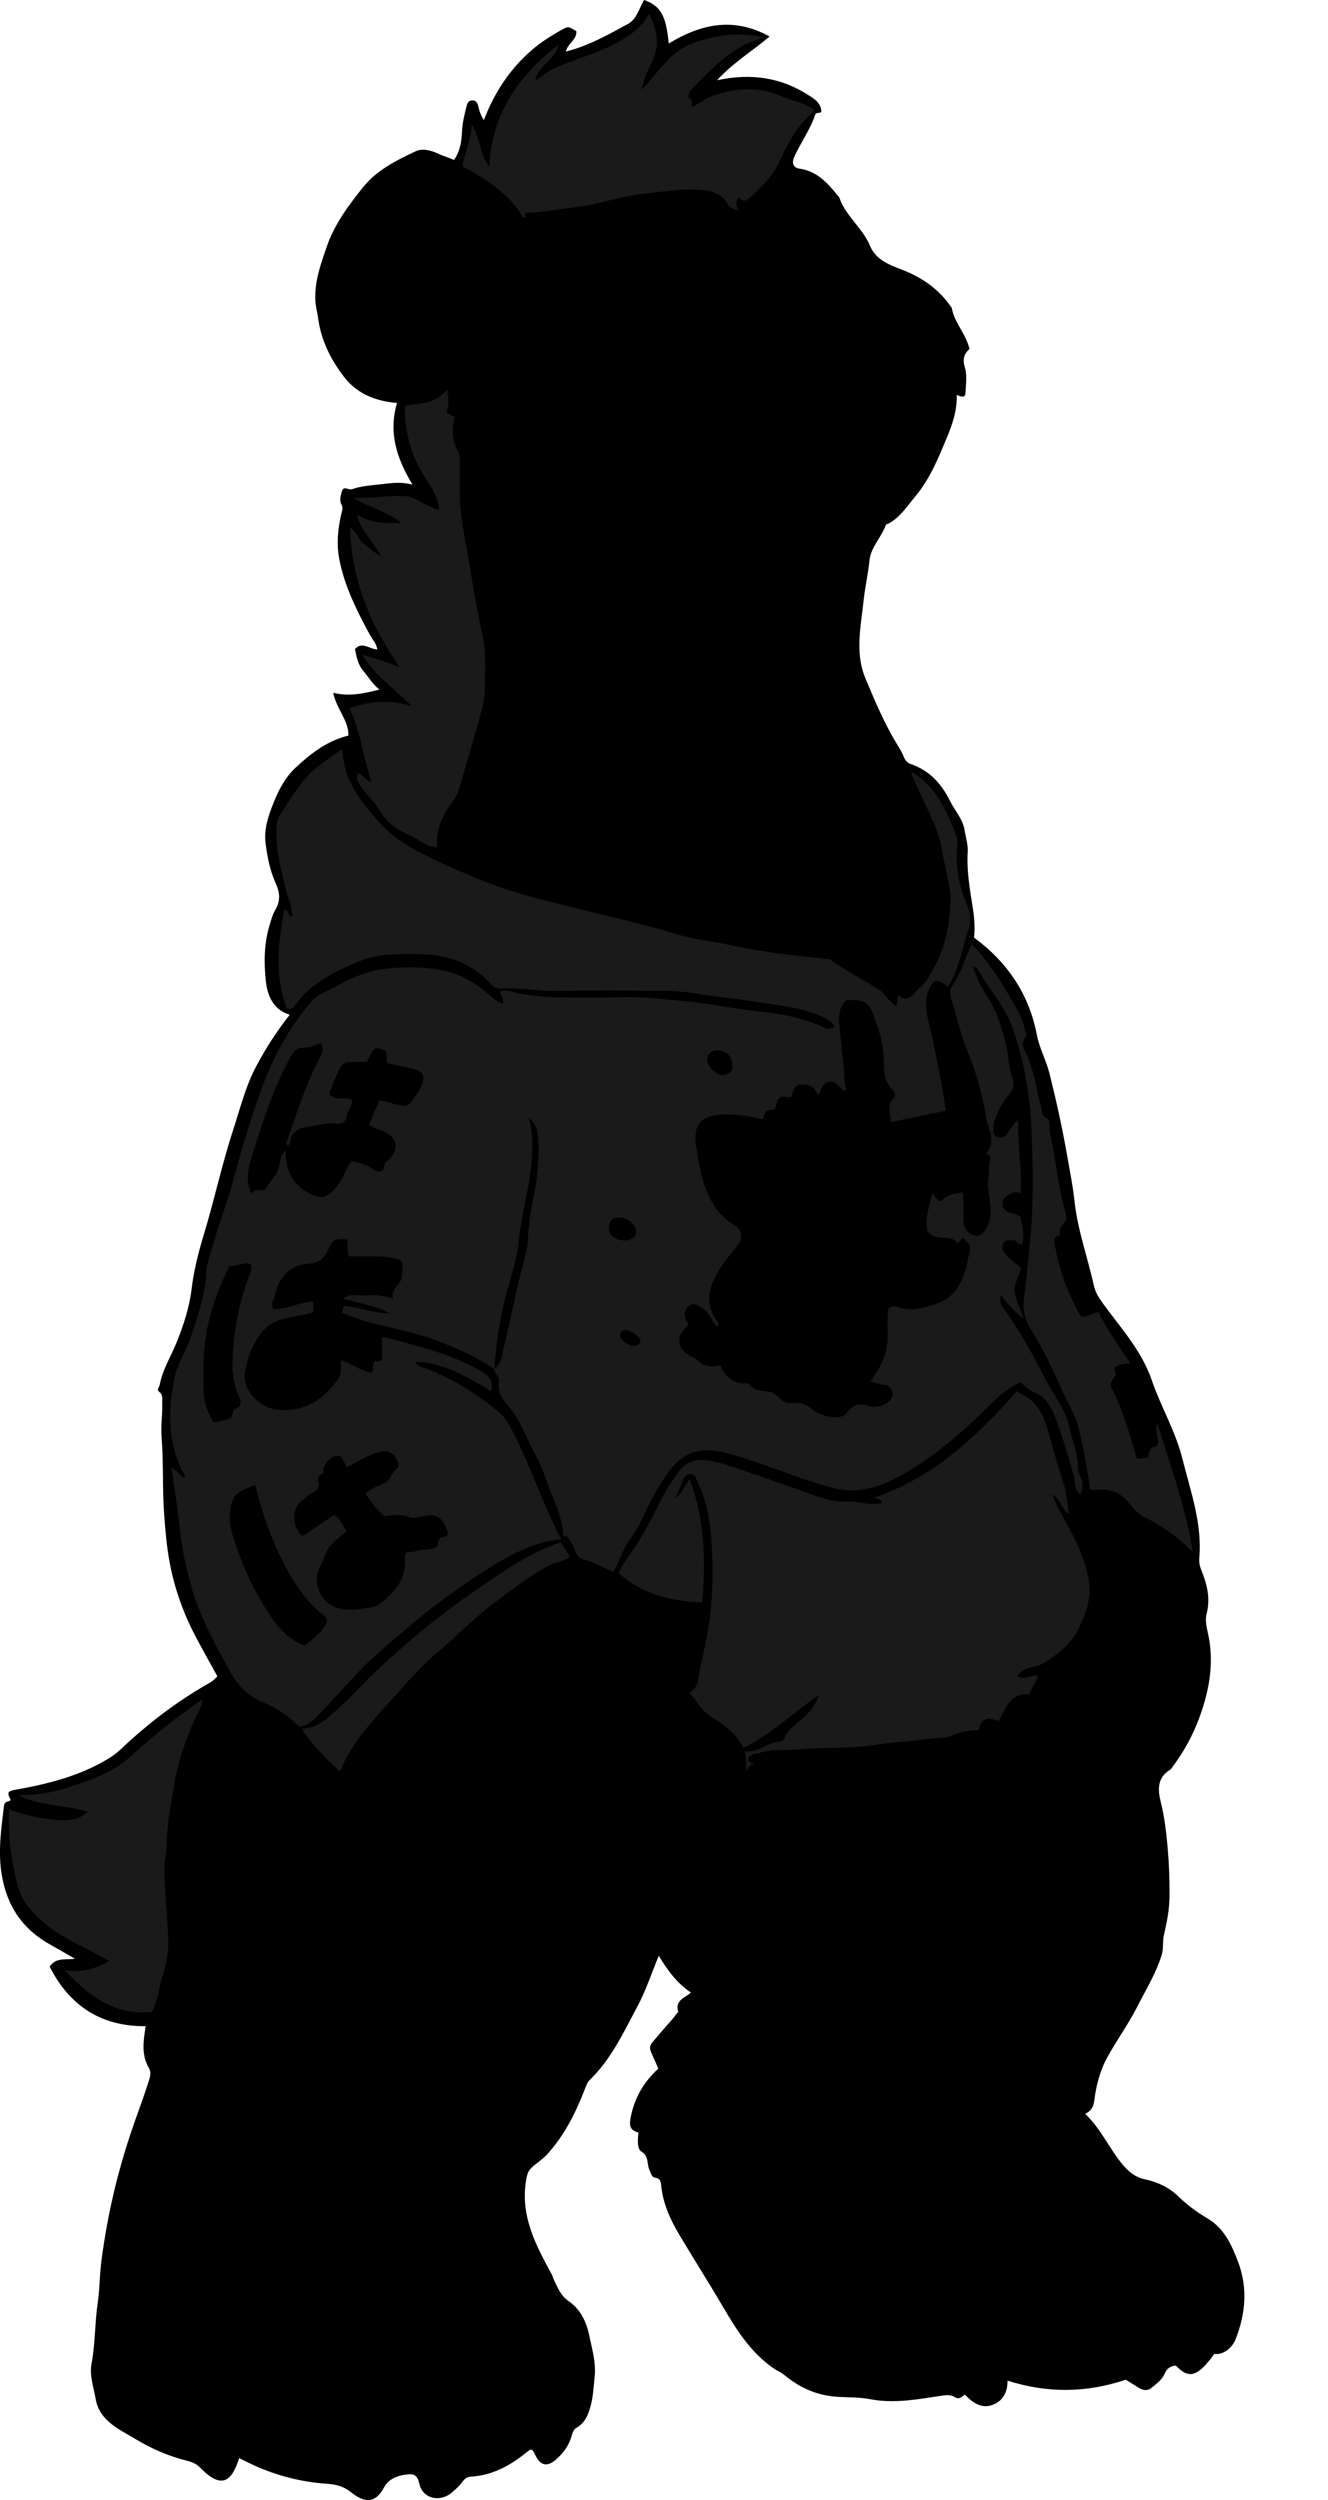 <?xml version="1.0" encoding="utf-8"?>
<!-- Generator: Adobe Illustrator 24.0.2, SVG Export Plug-In . SVG Version: 6.00 Build 0)  -->
<svg version="1.1" id="Layer_1" xmlns="http://www.w3.org/2000/svg" xmlns:xlink="http://www.w3.org/1999/xlink" x="0px" y="0px"
	 width="580.01" height="1091.83" viewBox="0 0 580.01 1091.83" style="enable-background:new 0 0 580.01 1091.83;" xml:space="preserve">
<style type="text/css">
	.st0{fill:#1A1A1A;}
</style>
<g>
	<path d="M104.47,1073.51c-3.06,9.48-7.22,14.34-16.99,4.22c-1.94-2.01-4.1-2.65-6.78-3.33c-7.75-1.98-15.1-5.3-21.96-9.46
		c-3.33-2.03-6.85-3.74-9.95-6.22c-3.76-3-6.24-6.35-7.07-11.3c-0.85-5.02-2.69-10.03-1.75-15.07c1.66-8.92,1.43-17.99,2.74-26.93
		c0.57-3.88,0.75-7.87,1-11.79c0.39-6.09,1.36-12.1,2.36-18.05c2.81-16.7,7.12-33.08,12.78-49.06c2.17-6.13,4.45-12.21,6.36-18.44
		c0.58-1.91,0.74-3.37-0.27-5.12c-3.29-5.68-2.29-11.73-1.32-18.08c-19.55,0.18-33.29-8.96-41.94-26.02c3-4.28,7.01-2.75,11.02-3.45
		c-3.86-2.2-7.18-4.16-10.56-6.02c-12.23-6.77-19.17-16.94-21.42-30.87c-1.64-10.16-0.17-19.95,1.03-29.9
		c0.28-2.29,2.18-1.51,2.92-2.56c-1.74-3.2-1.32-3.83,1.93-4.41c14.66-2.59,29.02-6.21,41.78-14.27c3.24-2.05,5.93-4.99,8.82-7.58
		c10.77-9.62,22.32-18.14,34.93-25.2c0.98-0.55,1.73-1.52,2.81-2.49c-3.14-5.73-6.32-11.37-9.35-17.09
		c-5.37-10.14-9.26-20.94-11.4-32.12c-1.31-6.86-1.94-13.96-2.47-21.03c-0.86-11.44-0.25-22.91-1.15-34.28
		c-0.4-4.99,0.44-9.75,0.27-14.61c-0.06-1.77,0.48-3.7-1.26-5.09c-1.36-1.08-0.01-2.04,0.18-3.07c1.21-6.69,4.9-12.41,7.39-18.59
		c3.07-7.61,5.57-15.33,6.55-23.43c0.98-8.14,3.02-16.08,5.37-23.81c4.58-15.1,7.87-30.56,12.77-45.56
		c3.03-9.27,5.34-18.79,9.94-27.52c4.21-7.97,9.04-15.51,14.75-22.74c-7.33-2.23-9.79-8.53-10.44-14.84
		c-0.83-7.96-0.81-16.12,1.59-24.08c0.7-2.34,1.39-4.92,2.51-6.81c2.45-4.14,2.03-7.69,0.2-11.73c-2.5-5.53-3.64-11.53-4.41-17.48
		c-0.79-6.13,1.25-11.98,3.49-17.63c2.25-5.67,5.18-11.21,9.56-15.28c6.65-6.19,13.9-11.88,23.13-14.07
		c0.2-6.58-5.16-11.44-6.63-18.69c7.05,1.74,13.4,0.32,20.17-1.41c-3.03-2.42-4.84-5.57-7.16-8.32c-2.23-2.65-2.84-6.11-3.51-9.38
		c3.11-3.45,6.26,0,9.76,0.21c-0.39-2.7-2.13-4.35-3.14-6.22c-5.75-10.63-11.22-21.41-13.49-33.35c-1.23-6.48-0.62-13.21,0.92-19.69
		c0.36-1.5,0.86-2.64,0.02-4.16c-1-1.82-0.24-3.93,0.21-5.69c0.67-2.58,3.01-0.38,4.45-0.9c3.91-1.41,7.95-1.63,12.02-2.1
		c6.22-0.72,9.3-1.12,14.37,0.05c-6.87-11.26-10.57-22.71-6.76-35.62c-9.14-0.74-17.33-3.88-23.09-11.33
		c-5.85-7.57-10.08-16.07-11.36-25.66c-0.34-2.59-1.08-5.11-1.21-7.77c-0.41-8.26,2.31-15.7,4.92-23.34
		c3.41-9.96,9.56-18.17,15.92-26.12c5.91-7.39,14.48-11.72,22.94-15.68c3.11-1.46,6.91-0.38,10.07,1.13c2.08,1,4.28,1.53,6.71,2.68
		c2.5-3.6,3.29-7.71,3.45-11.88c0.15-3.98,1.06-7.74,2.01-11.55c0.36-1.45,0.86-2.55,2.45-2.62c1.58-0.07,2.27,0.91,2.64,2.4
		c0.5,2.04,1.06,4.09,2.49,6.21c4.59-12.04,11.36-22.3,20.92-30.58c4.09-3.54,8.67-6.41,13.4-9.02c2.58-1.42,2.66-1.29,6.08,0.79
		c0.24,3.78-3.89,5.39-4.58,8.88c9.86-2.48,18.5-7.37,27.14-12.08c3.83-2.09,4.85-6.84,7.03-10.45c7.24,2.61,9.58,6.8,10.76,19
		c13.85-8.39,28.14-11.82,44.02-3.06c-7.26,6.25-15.64,11.19-22.91,19.1c14.93-3.18,27.86-1.17,39.8,6.45
		c2.79,1.78,5.62,3.49,5.74,7.33c-0.71,0.92-2.26-0.01-2.7,1.32c-2.22,6.68-6.5,12.33-9.27,18.74c-1.09,2.52-0.04,4.44,2.29,4.76
		c7.59,1.05,12.23,6.08,16.64,11.55c0.31,0.39,0.76,0.72,0.91,1.16c2.74,8.09,10.15,13.17,13.38,21.01
		c2.46,5.96,8.15,8.22,13.72,10.34c8.6,3.27,15.93,8.23,21.31,15.82c0.28,0.4,0.66,0.81,0.74,1.26c1.2,6.42,6.22,11.14,7.68,17.67
		c-2.46,2.09-3.09,4.5-2,8.13c1.01,3.37,0.44,7.27,0.25,10.92c-0.1,1.99-1.13,2.17-3.84,0.98c0.25,6.76-1.91,12.95-4.43,18.98
		c-3.7,8.86-7.33,17.78-13.6,25.29c-3.57,4.27-6.57,9.06-11.62,11.87c-0.42,0.24-1.17,0.31-1.28,0.63
		c-1.92,5.45-6.58,9.58-7.19,15.72c-0.56,5.68-1.89,11.28-2.49,16.96c-1.21,11.42-3.91,23.09,0.69,34.17
		c4.18,10.07,8.45,20.19,14.22,29.54c0.94,1.53,1.88,3.1,2.53,4.77c0.59,1.52,1.54,2.74,2.91,3.21c8.25,2.78,13.52,8.49,17.33,16.17
		c2.15,4.33,5.68,7.97,6.43,13.01c0.46,3.07,1.51,6.18,1.32,9.21c-0.53,8.5,1.02,16.79,2.29,25.06c0.66,4.28,0.9,8.41,0.46,12.4
		c14.64,10.81,24.04,24.7,27.48,42.65c1.09,5.71,4.04,10.95,5.47,16.67c2.88,11.54,5.47,23.12,7.53,34.85
		c1.21,6.9,2.64,13.88,3.38,20.73c1.37,12.81,5.75,24.74,8.49,37.13c0.65,2.94,2.17,5.31,3.94,7.75
		c7.77,10.68,16.93,20.68,21.27,33.34c4.01,11.73,10.46,22.5,13.46,34.53c3.56,14.24,8.69,28.26,7.37,43.36
		c-0.16,1.79,0.17,3.49,0.9,5.27c2.48,6.11,4.04,12.3,2.28,19.1c-0.89,3.42,0.44,7.24,1.05,10.71c1.64,9.34,0.68,18.31-1.83,27.27
		c-2.83,10.1-7.23,19.44-13.44,27.91c-0.58,0.79-1.09,1.77-1.88,2.26c-5.48,3.47-5.25,8.66-3.94,13.88
		c1.68,6.71,2.46,13.47,3.06,20.36c0.61,7.01,0.84,13.97,0.79,20.97c-0.04,5.78-1.19,11.44-2.46,16.99
		c-0.64,2.81-0.08,5.58-0.89,8.33c-2.4,8.06-6.83,15.14-10.58,22.55c-3.92,7.73-9.01,14.76-13.19,22.31
		c-3.22,5.81-4.94,12.42-5.75,19.04c-0.35,2.88-1.47,4.49-3.96,5.77c6.59,6.18,10.2,14.46,15.73,21.37
		c2.86,3.58,5.78,6.24,10.56,7.25c5.24,1.1,10.3,3.49,14.21,7.26c3.95,3.81,8.2,7,12.92,9.77c7.19,4.22,10.49,11.44,13.3,18.81
		c4.34,11.37,3.36,22.69-0.97,33.83c-1.67,4.31-5.84,7.07-9.34,6.53c-7.29,10-11.09,11.16-16.79,5.11
		c-2.41,0.16-3.91,1.17-4.95,3.61c-1.1,2.59-3.6,4.33-5.75,6.13c-1.62,1.36-3.65,1.14-5.51-0.05c-2.06-1.32-4.17-2.57-5.71-3.52
		c-17.35,5.81-34.31,5.91-51.63,0.4c0.07,5-1.94,8.89-6.58,10.59c-4.84,1.77-8.53-0.91-12.05-4.49c-1.28,0.76-2.32,2.42-4.46,1.05
		c-1.99-1.27-4.45-0.76-6.97-0.38c-9.87,1.49-19.74,3.27-29.88,1.33c-4.46-0.85-9.19-0.78-13.78-1.01
		c-9.06-0.46-16.71-3.76-23.54-9.39c-1.53-1.26-3.32-1.99-4.93-3.1c-9.98-6.91-16.2-16.77-22.15-26.97
		c-6.17-10.56-12.78-20.86-19.02-31.38c-3.93-6.62-7.13-13.58-7.88-21.4c-0.17-1.76-0.35-3.25-2.83-3.52
		c-1.26-0.14-1.72-2.06-2.36-3.45c-1.18-2.57-0.05-5.85-3.51-7.95c-1.88-1.14-1.58-5.13-1.25-8.27c-3.44-1-4.18-2.6-3.38-6.68
		c1.69-8.67,5.78-15.51,12.04-21.22c-0.26-0.64-0.43-1.07-0.61-1.5c-4.18-9.86-4.58-6.64,2.71-15.5c1.88-2.28,4.05-4.32,5.7-6.8
		c0.27-0.41,1-0.87,0.92-1.11c-1.58-4.85,2.71-5.91,5.55-8.33c-6.02-4.06-10.19-9.63-14.05-16.11c-3.23,7.81-5.65,15.27-9.29,22.07
		c-6,11.21-11.34,22.94-20.69,32.01c-1.27,1.23-1.71,2.67-2.31,4.21c-4.01,10.35-8.94,20.23-16.5,28.5
		c-1.96,2.14-4.56,3.74-6.74,5.77c-1.87,1.75-2.13,3.72-2.5,6.11c-2.36,15.29,4.42,27.93,11.32,40.57c0.41,0.75,0.53,1.55,0.87,2.25
		c1.7,3.45,2.97,6.97,6.55,9.43c5.04,3.45,7.69,8.96,8.9,14.83c1.21,5.92,3.03,11.86,2.4,17.98c-0.47,4.53-0.65,9.13-1.95,13.56
		c-1.05,3.59-2.46,6.88-5.98,8.86c-1.3,0.73-1.74,2.15-2.18,3.7c-1.12,4.01-3.56,7.3-6.68,10.1c-3.83,3.43-6.92,2.86-9.12-1.79
		c-1.52-3.21-1.65-3.02-4.47-0.77c-6.86,5.47-14.45,9.52-23.42,10.1c-1.85,0.12-2.84,0.73-3.89,2.19c-1.25,1.74-2.9,3.22-4.53,4.64
		c-5.31,4.64-13.01,2.89-14.42-3.89c-0.9-4.32-3.18-4.15-5.94-3.8c-3.79,0.47-7.56,2.08-9.32,5.42c-4.33,8.16-9.48,6.31-14.8,2.07
		c-3.05-2.43-6.47-3.24-9.97-3.48c-12.06-0.8-23.46-3.85-34.31-9.1C107.45,1075,106.14,1074.34,104.47,1073.51z"/>
</g>
<g>
	<path class="st0" d="M216.06,597.98c-7.79-5.22-16.3-9.14-24.99-12.39c-7.88-2.94-16.18-4.87-24.41-6.74
		c-5.91-1.34-11.61-3.13-17.29-5.63c0.22-0.82,0.48-1.83,0.77-2.91c6.46,0.62,12.58,3.02,20.22,3.34
		c-6.96-3.71-13.66-4.44-20.54-6.52c3.54-2.56,7.19-1.06,10.53-1.38c3.61-0.35,7.21,0.01,11.35,1.51c-1.19-4.61,3.33-5.96,3.76-9.51
		c0.2-1.64,0.28-3.28,0.36-4.92c0.09-2.03-0.97-2.73-2.95-3.19c-4.91-1.15-9.86-0.87-14.8-0.93c-1.82-0.02-3.64,0-5.47,0
		c-1.55-2.43-0.16-5.07-1.05-7.37c-4.86-0.72-6.2,0-8.08,4.17c-1.53,3.39-3.65,5.99-7.83,6.24c-9.35,0.54-14.07,6.15-15.83,14.84
		c-0.23,1.12-1.25,2-0.94,3.27c0.11,0.46,0.18,0.93,0.34,1.76c6.04,0.3,11.35-2.82,17.3-3.28c0.74,1.31,0.21,2.95,0.25,4.81
		c-4.77,1.38-9.79,1.81-14.57,3.34c-2.65,0.85-4.79,2.02-6.62,3.99c-4.83,5.21-7.29,11.75-8.53,18.4
		c-1.57,8.41,6.58,16.42,15.26,16.91c11.27,0.63,19.05-4.67,25.23-13.34c1.77-2.48,1.25-5.39,1.37-8.37
		c4.72,1.46,8.51,4.58,13.31,5.46c1.2-1.18,0.2-2.85,1.38-5.03c0.27-0.43,2.07,0.8,3.26-0.81c0-2.92,0-6.21,0-9.91
		c15.01,3.78,29.65,7.28,42.92,14.88c3.32,1.9,6.05,4.02,4.71,8.79c-10.33-5.84-20.32-12.48-32.99-12.74
		c0.76,1.89,2.53,2.19,3.79,2.65c11.81,4.3,22.28,11.03,31.97,18.74c3.76,2.99,6.24,7.98,8.42,12.48
		c6.89,14.18,11.88,29.21,19.42,43.63c-14.09,1.5-25.55,8.69-36.6,15.88c-10.78,7.02-21.21,14.76-31.02,23.26
		c-6.84,5.92-14.06,11.59-20.19,18.09c-6.21,6.59-12.33,13.33-18.59,19.92c-2.32,2.44-4.84,4.38-7.98,4.75
		c-4.5-4.47-9.6-8.09-15.31-10.4c-6.49-2.62-11.18-7.16-14.37-12.86c-6.76-12.08-13.58-24.2-17.38-37.69
		c-2.21-7.86-4.02-15.77-4.89-23.93c-1-9.37-2.53-18.68-3.85-28.19c2.56,0.8,3.37,3.42,5.67,4.3c0.34-1.7-0.87-2.77-1.47-4.03
		c-6-12.67-5.5-26.04-2.98-39.16c1.22-6.38,5.26-12.21,7.31-18.59c2.89-8.99,6.19-17.81,6.58-27.49c0.18-4.45,2.02-8.85,3.26-13.24
		c2.6-9.23,6.18-18.14,8.61-27.44c3.41-13.06,7.37-25.97,11.91-38.7c5.2-14.57,12.38-28.07,22.58-39.72
		c2.24-2.56,6.02-3.79,9.15-5.54c6.87-3.83,14.17-7.24,21.83-8.23c8.59-1.12,17.38-1.12,26.16,0.64c9.13,1.83,16.07,6.86,22.7,12.75
		c0.99,0.88,2.05,1.39,3.33,1.62c0.93-2.1-1.21-3.37-1.2-5.26c2.93-1.07,5.85,0.45,8.53,0.96c10.68,2.02,21.4,1.73,32.13,1.76
		c8.33,0.02,16.72-0.59,24.98,0.16c10.1,0.91,20.23,1.7,30.27,3.42c5.46,0.94,10.99,1.76,16.52,2.37c9.93,1.1,19.7,2.69,28.83,7
		c2.26,1.06,2.29,1,4.99-0.25c-1.57-2.46-3.78-3.69-6.45-4.79c-9.04-3.73-18.58-4.59-28.1-6.1c-8.39-1.33-16.86-2.14-25.25-3.48
		c-4.95-0.79-10.14-1.31-15.26-1.31c-15.16-0.01-30.33-0.25-45.49,0.09c-8.65,0.2-17.17-1.63-25.8-1.07c-2,0.13-3.05-1.07-4.15-2.28
		c-8.56-9.37-19.51-12.74-31.81-12.75c-8.39-0.01-16.73-0.38-24.83,2.92c-11.19,4.56-21.85,9.69-29.06,19.96
		c-0.64,0.91-1.51,1.26-3.08,0.92c-5.44-14.13-3.83-28.65-1.22-43.22c2.06-0.16,1.4,2.53,2.96,2.84c0.47,0.27,0.69,0.15,0.67-0.35
		c-0.17-3.79-1.89-7.19-2.77-10.79c-2.23-9.07-4.65-18.1-4.17-27.6c0.1-2.06,0.43-3.94,1.56-5.6c3.66-5.41,6.95-11.15,11.22-16.03
		c4.27-4.89,9.96-8.35,15.88-12.54c0.43,4.6,1.1,8.47,2.6,12.27c2.77,7.03,7.57,12.55,12.27,18.18c8.28,9.94,19.6,15.22,31.08,20.41
		c8.18,3.69,16.5,7.22,24.9,10.05c9.17,3.09,18.72,5.47,28.21,7.79c15.94,3.9,31.97,7.5,47.72,12.28c7.24,2.2,15.04,2.88,22.52,4.53
		c7.01,1.55,14.13,2.66,21.19,3.69c6.62,0.96,13.37,1.43,20.05,2.3c0.96,0.13,1.95-0.11,2.86,0.55c6.71,4.96,14.29,8.51,21.23,13.11
		c2.76,1.83,4.07,5.1,7.26,6.93c1.07-1.28-0.05-3.14,1.2-4.7c2.1,2.25,4.2,1.91,6.22-0.28c1.91-2.08,4.26-3.85,5.84-6.14
		c6.73-9.79,9.77-20.61,10.49-32.58c0.51-8.44-2.33-15.89-3.59-23.81c-1.79-11.25-8-20.6-12.04-30.87
		c-0.46-1.17-1.37-2.17-1.48-3.84c11.08,6.2,15.25,17.06,19.64,27.62c0.89,2.14,0.29,4.95,0.2,7.44
		c-0.27,7.83,1.28,15.23,4.32,22.47c1.49,3.55,2.26,7.24,0.86,11.41c-2.77,8.27-4.06,17.06-8.95,24.89
		c-1.89-1.12-3.33-2.97-6.03-2.31c-6.46,7.68-2.51,16.37-0.77,24.98c2.1,10.38,4.45,20.72,5.81,31.53
		c-8.03,1.66-15.76,3.27-23.95,4.96c0.01-3.99-2.17-7.47,1.29-10.6c1.17-1.06,0.32-2.69-0.6-3.57c-4.12-3.94-3.71-9.21-3.85-14.07
		c-0.18-6.37-2.17-12.23-4.24-18c-2.09-5.83-3.99-7.74-12.23-6.92c-4.49,4.49-2.79,10.28-2.42,15.44
		c0.46,6.36,1.59,12.71,1.71,19.12c0.03,1.65,0.78,3.11,0.85,4.75c-3.07,0.1-3.35-3.9-6.93-3.73c-4.32,0.2-3.46,3.77-5.42,5.81
		c-1.36-3.36-3.7-4.94-7.4-4.62c-3.7,0.32-3.22,3.62-4.54,5.64c-4.43-0.9-5.25-0.53-6.44,3.39c-0.3,0.98-0.23,2.11-1.59,1.97
		c-2.93-0.29-3.46,1.89-3.9,4.14c-5.76-1.24-11.2-2.25-16.83-2.14c-9.93,0.2-13.95,3.97-12.56,13.67c1.19,8.33,2.63,16.73,6.8,24.34
		c2.37,4.32,5.57,7.7,9.71,10.24c3.76,2.3,4.17,5.82,1.4,9.28c-3.26,4.07-6.64,8.06-9.15,12.71c-3.54,6.55-4.41,12.92-0.06,19.47
		c0.43,0.65,1.42,1.51,0.67,3.21c-2.26-2.21-3-5.29-5.26-7.23c-3.06-2.64-5.57-3.65-7.32-2.01c-2.43,2.29-2.16,4.89-0.38,7.5
		c0.17,0.25,0.21,0.6,0.31,0.9c-5.95,4.71-5.24,10.84,1.69,13.91c0.77,0.34,1.52,0.57,2.09,1.21c2.74,3.07,6.18,3.29,10,2.43
		c2.31,4.78,5.64,8.22,11.5,7.83c1.02-0.07,1.41,0.66,1.93,1.2c2.45,2.56,5.8,1.79,8.7,2.61c2.74,0.77,4.31,4.28,7.58,4.7
		c1.15,0.15,2.33,0.09,3.5,0.05c2.45-0.08,4.22,0.57,6.39,2.29c3.47,2.74,7.91,4.5,12.79,3.76c1.28-0.19,2.14-0.65,2.86-1.65
		c2.67-3.73,5.69-4.64,9.87-3.05c3.19,1.22,8.33-0.63,9.85-3.54c1.16-2.22-0.27-5.43-2.94-5.65c-2.19-0.18-4.12-1.01-6.39-1.46
		c3.26-4.71,6.21-9.32,7.14-15.25c0.89-5.63-0.17-11.24,0.8-16.81c1.35-1.11,3.1-0.97,4.29-0.51c6.09,2.38,11.85,0.02,17.25-1.71
		c6.79-2.18,10.23-8.2,12.16-14.9c0.58-2.03,0.87-4.15,1.38-6.2c0.94-3.75,0.97-3.74-2.16-7.2c-0.76-0.07-1.23,0.43-1.66,0.93
		c-0.41,0.47-0.75,1-0.99,1.31c-3.32-4.74-10.06-0.17-13.43-5.79c-0.99-4.91,0.78-10.39,2.27-15.93c1.16,1.03,1.82,2.68,3.84,3.42
		c2.26-2.91,5.75-3.48,9.35-4.05c0.84,2.99,0.29,5.83,0.43,8.63c0.07,1.33-0.06,2.67,0.03,4c0.26,3.68,2.48,6.14,5.64,6.36
		c2.18,0.15,4.41-2.46,5.36-5.54c1.51-4.91,0.56-9.81-0.2-14.56c-0.59-3.67,0.62-7.05,0.32-10.6c-0.14-1.68,2.11-3.66-0.92-4.83
		c-0.1-0.04-0.12-0.71,0.05-0.91c4.1-5,0.49-9.93-0.32-14.76c-1.64-9.8-4.15-19.45-7.96-28.64c-3.2-7.71-4.92-15.82-7.39-23.73
		c-0.68-2.17-0.67-3.93,0.47-5.57c3.93-5.63,5.73-12.21,8.49-18.36c8.02,8.48,14.03,18.39,19.71,28.47c1.72,3.05,3.07,6.46,3.76,10
		c0.12,0.6,0.67,1.49,0.46,1.72c-3.37,3.64-0.43,6.83,0.82,9.96c2.73,6.86,3.6,14.18,5.61,21.21c0.54,1.88-0.01,3.71,2.61,4.98
		c1.48,0.72,0.75,4.19,1.25,6.42c1.77,7.96,2.78,16.08,4.25,24.1c0.67,3.67,1.75,7.27,2.61,10.9c0.19,0.79,0.49,1.7,0.26,2.4
		c-0.79,2.41-3.89,3.94-2.66,7.13c-4.11,0.74-2.37,4.1-2.04,5.93c0.89,4.94,2.34,9.82,3.99,14.57c1.33,3.84,3.2,7.5,4.99,11.17
		c2.22,4.57,2.56,4.63,7.33,2.62c0.6-0.25,1.23-0.43,2.4-0.84c3.75,7.65,8.74,14.82,13.95,22.52c-1.39,0.1-2.46,0.06-3.46,0.28
		c-0.94,0.2-1.86,0.61-2.72,1.07c-0.64,0.34-0.96,1.23-0.63,1.72c1.99,3.01-3.37,4.21-1.31,8.02c5.1,9.45,7.77,19.95,10.96,30.38
		c1.54,0.73,3.01-0.73,4.83-0.22c0.39-2.51,0.77-5.09,3.85-5.03c1.99-3.29-1.58-6.22,0.28-9.94c5.76,18.61,12.41,36.39,15.5,56.16
		c-6.61-6.75-13.5-11.61-21.25-15.32c-2.86-1.37-4.83-4.08-6.86-6.46c-3.5-4.1-7.68-6.02-13.04-5.47c-1.13,0.12-2.28,0.02-3.7,0.02
		c-1.36-9.44-2.89-18.56-5.23-27.53c-1.47-5.62-4.58-10.45-6.9-15.62c-4.26-9.5-8.62-18.97-14.29-27.83
		c-2.12-3.31-3.07-8.25-2.57-12.19c1.15-9.12,2.09-18.21,2.91-27.37c1.35-15.13,1.08-30.26,0.53-45.31
		c-0.59-15.97-3.26-31.83-8.79-47.03c-2.94-8.09-8.74-14.45-13.09-21.67c-0.91-1.52-1.58-3.32-3.84-4.28
		c1.4,4.95,3.71,9.31,6.27,13.24c4.68,7.18,6.81,15.11,8.64,23.22c0.9,3.97,0.8,8.28,2.26,11.99c1.53,3.89-0.05,6.37-2.21,8.81
		c-2.8,3.16-4.05,7.03-5.64,10.77c-0.48,1.13-0.26,2.29-0.35,3.44c-0.12,1.47,0.29,2.79,1.74,3.23c1.46,0.44,2.91,0.21,4.06-1.12
		c1.54-1.79,2.33-4.17,5.15-6.46c-0.58,11.27,1.77,21.47,0.89,32.22c-2.2-1.05-4.08-0.23-5.77,1.02c-0.89,0.66-1.96,1.38-2.03,2.7
		c-0.29,5.43,4.63,4.52,7.54,6.24c1.35,3.93,1.92,8.05,1.1,12.24c-2.03,0.44-2.52-1.87-4.2-1.7c-1.45,0.14-3.16-0.45-4.04,1.21
		c-0.72,1.37-0.65,2.7,0.36,4.15c1.9,2.72,4.68,4.38,7.1,6.5c-0.02,3.65-3.03,6.78-2.65,10.16c0.44,3.89,2.42,7.61,4.09,12.43
		c-4.23-3.52-7.23-6.67-9.91-10.37c-1.1,2.68,0.12,4.51,1.39,6.21c7.35,9.87,12.9,20.78,18.64,31.61c3.42,6.46,8.2,12.23,9.72,19.63
		c1.24,6.05,3.87,11.82,3.76,18.13c-0.03,1.45,0.72,2.52,1.17,3.73c1.11,3.01,1.18,3.39,0.04,7.5c-3.25-1.79-2.18-5.31-2.94-7.88
		c-2.68-9.04-5.25-18.12-8.7-26.89c-1.68-4.26-4.25-8.05-8.85-9.88c-2.26-0.9-3.92-2.65-5.67-4.2c-4.7,2-8.56,4.99-12.07,8.49
		c-10.85,10.83-22.17,21.13-35.27,29.21c-8.98,5.54-18.23,10.34-29.45,9.32c-4.66-0.42-8.96-1.93-13.26-3.28
		c-10.39-3.26-20.52-7.38-30.91-10.64c-4.3-1.35-8.61-2.8-13.25-3.3c-9.43-1.01-15.69,3.43-20.62,10.67
		c-4.22,6.2-7.74,12.82-10.78,19.67c-1.61,3.63-4.03,6.73-6.15,10c-2.58,3.97-3.63,8.7-6.28,12.53c-4.57-1.64-8.26-4.39-12.86-5.28
		c-3.78-0.73-3.53-5.1-5.55-7.52c-0.97-1.17-1.16-3.12-3.38-2.63c-0.16-5.48-1.86-10.65-3.96-15.57
		c-2.82-6.59-4.67-13.56-8.13-19.91c-4.05-7.43-6.77-15.83-12.44-22.04c-3.12-3.42-4.07-6.41-3.55-10.32c0.31-2.35-2.45-3.18-2-5.35
		c2.95-1.92,3.18-5.22,3.87-8.15c2.46-10.44,4.6-20.95,7.11-31.37c1.49-6.18,3.59-12.33,3.78-18.63c0.29-9.42,3.17-18.37,3.97-27.64
		c0.51-5.82,1.03-11.68,0.05-17.5c-0.47-2.79-1.4-4.16-3.88-6.54c2.11,6.68,1.82,12.98,1.3,19.6c-0.91,11.65-4.41,22.77-5.53,34.34
		c-1.02,10.53-5.23,20.44-7.28,30.81C217.65,581.1,216.25,589.46,216.06,597.98z M160.21,463.74c-2.47,0-4.63-0.02-6.79,0.01
		c-2.04,0.03-3.76,0.52-4.84,2.57c-1.98,3.75-3.56,7.64-4.75,11.5c2.85,3.22,6.81,1.05,9.92,2.43c0.21,2.79-1.82,4.66-2.25,7.09
		c-0.47,2.64-2.35,3.82-5.12,3.4c-3.84-0.58-7.51,0.84-11.26,1.23c-3.98,0.41-8.08,1.97-8.51,7.24c-0.05,0.57-0.65,1.02-1.26,1.09
		c-0.57-0.43-0.32-0.89-0.16-1.36c4.37-12.61,8.26-25.4,14.65-37.21c1.03-1.91,1.58-3.87,0.24-6.14c-2.46,0.72-4.81,1.99-7.12,1.93
		c-3.72-0.09-4.89,1.94-6.44,4.76c-7.27,13.25-11.72,27.57-16.24,41.84c-1.65,5.22-3.42,10.84-0.47,17.28
		c1.57-3.18,5.02-0.25,6.6-2.87c1.98-3.29,5.13-5.8,5.7-10.08c0.25-1.9,0.84-4.27,2.61-6.11c-0.2,9.18,3.46,15.8,11.74,19.52
		c4.36,1.96,6.45,0.83,9.66-2.48c3.44-3.56,4.46-8.28,7.25-12.28c2.45,0.68,5.07,1.05,7.33,2.16c1.57,0.77,2.89,2.29,4.73,2.37
		c2.65,0.12,2.02-2.57,2.98-3.92c0.28-0.39,0.78-0.61,1.14-0.95c4.93-4.77,4.27-9.41-1.53-12.51c-2.22-1.19-4.92-1.37-6.78-3.07
		c1.47-3.6,2.86-7.03,4.31-10.57c2.8,0.24,5.24,1.22,7.77,1.79c2.02,0.45,4.57,1.32,5.97-0.84c1.5-2.32,3.54-4.24,4.63-6.9
		c1.93-4.71,1.11-6.79-3.7-7.92c-3.76-0.88-7.55-1.64-11.11-2.42c-0.53-2.01,0.13-3.74-0.64-5.29
		C163.57,456.92,163.57,456.92,160.21,463.74z M145.82,661.64c2.76,1.52,3.6,4.19,5.55,7.06c-2.52,2.22-5.22,4.04-7.18,6.47
		c-2.01,2.49-2.71,5.84-4.31,8.69c-3.55,6.33-0.53,15.04,6.11,17.85c4.73,2,9.79,1.27,14.63,0.49c1.55-0.25,3.36-0.32,5.01-1.59
		c6.65-5.12,11.95-10.78,11.22-19.97c-0.08-0.95-0.24-2.03,1.03-3c2.23,0.68,4.52-0.68,6.95-0.85c2.69-0.18,6.56-0.27,6.57-2.86
		c0.02-3.8,4.11-1.8,4.33-4.33c-2.33-7.34-5.01-8.92-12.33-7.15c-1.65,0.4-3.43,0.64-4.9,0.04c-3.57-1.44-7.1-0.66-10.64-0.37
		c-3.34-2.73-5.72-6.22-8.26-9.84c2.38-2.03,4.97-3.25,7.51-4.15c3.53-1.24,3.78-5.11,6.43-6.99c0.68-0.48,0.43-1.92,0.07-2.85
		c-1.73-4.49-4.64-5.37-9.46-3.73c-4.5,1.53-8.44,4.09-12.72,6.33c-0.7-1.44-1.21-2.64-1.86-3.76c-0.52-0.89-1.27-1.49-2.44-1.39
		c-2.41,0.22-6.23,4.01-5.92,6.58c0.15,1.27-0.35,1.18-0.96,1.58c-1.04,0.68-1.78,1.74-1.37,2.95c0.96,2.78-0.23,4.1-2.68,5.21
		c-1.59,0.72-2.79,2.21-4.28,3.25c-3.89,2.72-4.6,9.24-1.69,13.24c0.53,0.72,0.4,2.11,2.4,2.1
		C136.75,667.84,141.28,664.74,145.82,661.64z M111.47,648.66c-5.09,1.42-8.53,3.54-9.45,5.68c-2.27,5.25-2.15,10.36-0.46,15.94
		c3.24,10.68,7.51,20.84,13.3,30.32c4.58,7.49,9.36,14.93,18.21,18.08c3.18-2.58,6.38-4.82,8.58-8.21c1.33-2.06,1.98-3.21-0.52-5.19
		c-8.84-6.98-14.32-16.61-19.15-26.5C117.36,669.29,114.15,659.19,111.47,648.66z M100.33,552.8c-4.53,8.65-7.6,17.45-9.7,26.77
		c-2.16,9.54-1.72,19.06-1.68,28.61c0.02,3.71,1.36,7.36,3.04,10.72c0.53,1.07,1.1,2.89,3.21,2.07c2.31-0.9,5.66-0.34,6.37-3.4
		c0.25-1.08,0.13-1.89,1.23-2.29c2.82-1.05,2.56-3.35,1.65-5.26c-3.66-7.7-3.11-15.92-2.37-23.86c0.98-10.36,3.47-20.55,7.25-30.33
		c0.5-1.3,0.74-2.47,0.1-3.79C106.15,550.87,103.34,553.37,100.33,552.8z M270.4,531.73c-2.97-0.02-4.57,1.57-4.56,4.5
		c0,3.1,2.85,5.41,6.77,5.49c3.23,0.07,5.09-1.31,5.21-3.85C277.94,534.86,274.18,531.75,270.4,531.73z M319.81,465.19
		c0.05-3.84-2.47-6.32-6.22-6.46c-2.78-0.1-4.66,1.42-4.76,3.87c-0.12,2.87,4.22,7.42,7.06,6.9
		C318.09,469.11,320.5,468.07,319.81,465.19z M273.07,580.74c-1.02,0.11-2.08,0.71-2.2,2.33c-0.14,1.87,3.06,4.47,5.64,4.64
		c1.67,0.1,2.97-0.37,3.25-2.24C279.94,584.27,275.34,580.85,273.07,580.74z"/>
	<path class="st0" d="M306.72,699.8c-13.44-0.41-25.82-3.39-36.43-12.72c1.19-3.41,3.85-6.79,6.1-10.05
		c4.77-6.89,8.5-14.27,12.17-21.72c2.25-4.57,5.11-8.72,8.04-12.83c3.29-4.6,8.18-5.52,13.24-4.59c4.61,0.84,9.14,2.34,13.58,3.88
		c10.91,3.78,21.84,7.46,32.68,11.46c4.35,1.6,9.03,2.8,13.94,2.57c5.02-0.24,10,1.88,15.09,0.6c0.13-2.16-2.06-1.23-3.03-2.51
		c25.74-8.66,44.56-26.58,61.89-46.16c7.12,2.95,10.87,7.82,13.07,14.96c2.48,8.07,4.42,16.31,7.24,24.3
		c1.54,4.38,1.71,9.24,2.52,14.07c-3.4-1.88-3.33-6.3-7.21-8.39c1.79,4.81,4.03,8.69,6.21,12.63c4.34,7.83,8.21,16.02,9.71,24.78
		c1.22,7.11-0.98,14.16-4.23,20.78c-3.53,7.18-9.35,11.77-15.98,15.73c-1.92,1.15-4.07,1.25-6.05,1.81
		c-2.32,0.66-3.63,1.99-5.12,3.64c3.21,2.11,6.08-0.99,9.26-0.07c-0.9,2.99-3.22,5.22-3.72,8.04c-8.77-1.02-10.22,6.07-13.37,11.5
		c-2.07-0.19-4.27-1.68-6.44-0.29c-1.45,0.93-2.18,2.4-2.36,4.35c-4.03-0.11-7.9,0.81-11.49,2.29c-3.49,1.45-7.14,1.06-10.64,1.58
		c-7.44,1.12-15.12,1.3-22.52,2.51c-11.22,1.84-22.45,1.02-33.59,2.04c-6.01,0.55-12.22-0.28-18.12,1.7
		c-0.75,0.25-1.69-0.03-2.36,0.56c-0.67,0.6-1.91,0.46-1.98,1.89c-0.09,1.86,1.55,1.34,2.53,2.11c-1.66,0.3-2.57,1.37-3.22,3.29
		c-0.64-3.24,0.21-5.9-1.02-8.77c6.14,0.99,10.38-4.15,16.09-4.27c0.39-0.01,0.96-0.5,1.12-0.9c1.89-4.77,6.32-7.23,9.76-10.54
		c2.55-2.46,4.42-5.22,5.51-8.71c-11.02,7.34-20.47,16.99-32.85,22.97c-3.48-6.9-9.37-10.43-15.04-14.24
		c-3.73-2.51-5.67-6.63-8.58-9.86c4.25-2.25,3.79-6.71,4.58-10.27c2.03-9.06,4.13-18.21,4.89-27.43
		c0.83-10.09,0.85-20.37-0.01-30.45c-0.69-8.02-2.17-16.17-5.85-23.58c-0.73-1.48-0.99-3.94-3.43-3.67
		c-2.21,0.24-3.06,1.93-3.63,4.08c-0.56,2.12-1.89,4.04-2.57,6.24c2.73-1.78,3.58-4.93,6.12-8.08
		C307.9,663.92,308.2,681.8,306.72,699.8z"/>
	<path class="st0" d="M333.77,16.41c-14.19,3.54-22.7,13.59-31.87,22.77c-1.25,1.26-1.59,3.65-0.77,3.9
		c2.45,0.75-0.22,2.86,1.5,3.58c2.83-1.59,5.6-3.67,8.72-4.8c10.13-3.69,20.3-4.1,30.42,0.36c4.57,2.01,9.78,2.56,13.92,5.96
		c-2.33,2.5-4.82,4.75-6.79,7.39c-3.6,4.82-6.31,10.24-8.81,15.68c-2.8,6.08-7.56,10.36-12.18,14.8c-1.5,1.45-3.58,2.76-5.37-0.02
		c-1.26,2.55-1.26,2.58-0.1,5.78c-1.98-0.45-3.81-1.09-4.64-2.64c-2.82-5.29-7.93-5.95-12.9-6.29c-7.74-0.54-15.4,0.95-23.1,1.65
		c-10.35,0.94-20.06,4.74-30.18,5.91c-7.32,0.84-14.62,2.29-22.06,2.52c-0.79,0.54,0.87,2.22-1.09,2.16
		c-5.99-10.61-16.11-16.7-26.45-22.48c0.93-6.29,3.97-11.88,3.95-18.35c3.78,5.63,3.33,12.7,7.71,18.57
		c1.13-23.07,12.47-39.55,30.33-53.4c-1.56,6.88-8.89,8.8-10.26,15.76c3.42-2.12,5.76-4.3,8.81-5.62
		c11.02-4.75,22.95-7.45,32.91-14.66c3.29-2.38,5.98-5.05,7.84-8.92c4.08,7.22,4.89,14.26,1.14,21.62
		c-1.74,3.42-3.26,6.96-4.31,11.62c7.62-7.69,12.63-17.11,22.98-20.61C312.92,15.34,322.76,13.73,333.77,16.41z"/>
	<path class="st0" d="M156.33,337.76c2.51,0.53,3.13,2.99,5.77,3.73c-3.32-10.95-4.78-22.05-9.37-32.17c8.61-3.11,17.64-4,27.11-0.9
		c-7.2-7.28-15.64-13-21.7-22.36c6.18,1.42,11.18,3.39,16.44,5.28c-12.93-18.41-21.13-38.27-21.69-60.88
		c2.84,1.5,3.33,4.69,5.61,6.59c2.25,1.87,4.34,3.9,8.03,5.95c-3.5-6.66-8.99-11.03-10.56-18.18c6.19,3.83,12.72,3.79,19.37,3.56
		c-6.32-5-14.28-6.86-21.07-11.09c7.98,0.68,15.83-1.23,23.73-0.49c2.84,0.27,5.02,2.29,7.6,3.32c1.93,0.77,3.59,2.18,6.23,2.63
		c-0.5-4.96-2.61-8.92-5.17-12.64c-6.77-9.88-10.01-20.74-9.84-32.91c3.64-0.56,7.1-0.74,10.33-1.7c3.09-0.92,5.88-2.73,8.24-5.33
		c0.3,3.43,1.06,6.64-0.5,9.92c1.22,0.71,2.45,1.43,3.67,2.15c-1.19,4.96-1.26,9.76,1.25,14.3c0.93,1.67,1.06,3.41,1.04,5.25
		c-0.05,3.33,0.11,6.67-0.03,9.99c-0.52,12.11,2.45,23.79,4.36,35.59c1.69,10.45,3.57,20.89,5.73,31.25
		c1.59,7.59,0.8,15.2,0.81,22.79c0,3.69-0.98,7.45-1.97,11.05c-2.94,10.66-6.07,21.26-9.19,31.87c-0.69,2.34-1.83,4.54-3.32,6.46
		c-4.38,5.62-6.85,11.85-6.39,19.32c-2.6-0.16-4.62-1.08-6.66-2.42c-2.44-1.6-5.21-2.71-7.8-4.1c-3.93-2.11-7.47-4.61-9.84-8.6
		c-2.67-4.51-6.71-8.01-9.54-12.45C155.98,340.95,155.56,339.66,156.33,337.76z"/>
	<path class="st0" d="M66.25,878.69c-16.01,1.44-27.12-6.5-37.84-18.22c7.56,1.2,13.4-0.74,19.34-4.17
		c-4.12-1.83-7.59-4.21-11.47-6.07c-9.28-4.43-18.1-9.75-24.51-18.18c-3.47-4.57-4.53-10.2-5.64-15.48
		c-1.78-8.49-2.66-17.23-2.18-26.43c5.74,2.09,11.53,3.68,17.32,4.29c5.48,0.58,11.65,1.78,17.1-3.21
		c-10.59-3.06-21.17-2.48-30.61-7.27c7.49,0.24,14.74-1.04,21.8-3.28c10.23-3.24,20.18-6.73,28.4-14.37
		c9.47-8.79,19.71-16.76,30.62-24.26c-0.44,3.94-2.87,7.05-4.28,10.43c-3.53,8.45-6.59,17.13-8.06,26.02
		c-1.46,8.84-3.26,17.73-3.46,26.8c-0.09,3.92-1.03,7.8-0.98,11.79c0.13,10.06,1.29,20.05,1.68,30.08
		c0.21,5.58-1.14,11.33-2.76,16.79C69.2,869.03,68.75,874.48,66.25,878.69z"/>
	<path class="st0" d="M244.93,673.43c1.4,2.3,2.64,4.35,3.95,6.51c-3.05,2.23-6.8,2.42-9.91,4.15c-7.88,4.37-15,9.85-22.19,15.21
		c-9.14,6.81-17.07,15.04-25.74,22.36c-7.53,6.36-13.84,13.77-20.31,20.97c-8.46,9.4-17.34,18.73-22.24,31.09
		c-6.17-5.95-12.12-11.53-16.68-18.74c7.19-0.17,11.42-4.89,15.9-8.8c5.01-4.37,9.42-9.42,14.21-14.05
		c14.21-13.7,29.3-26.32,45.65-37.45c9.18-6.25,18.18-12.74,28.27-17.47C238.77,675.84,241.82,674.72,244.93,673.43z"/>
</g>
</svg>
